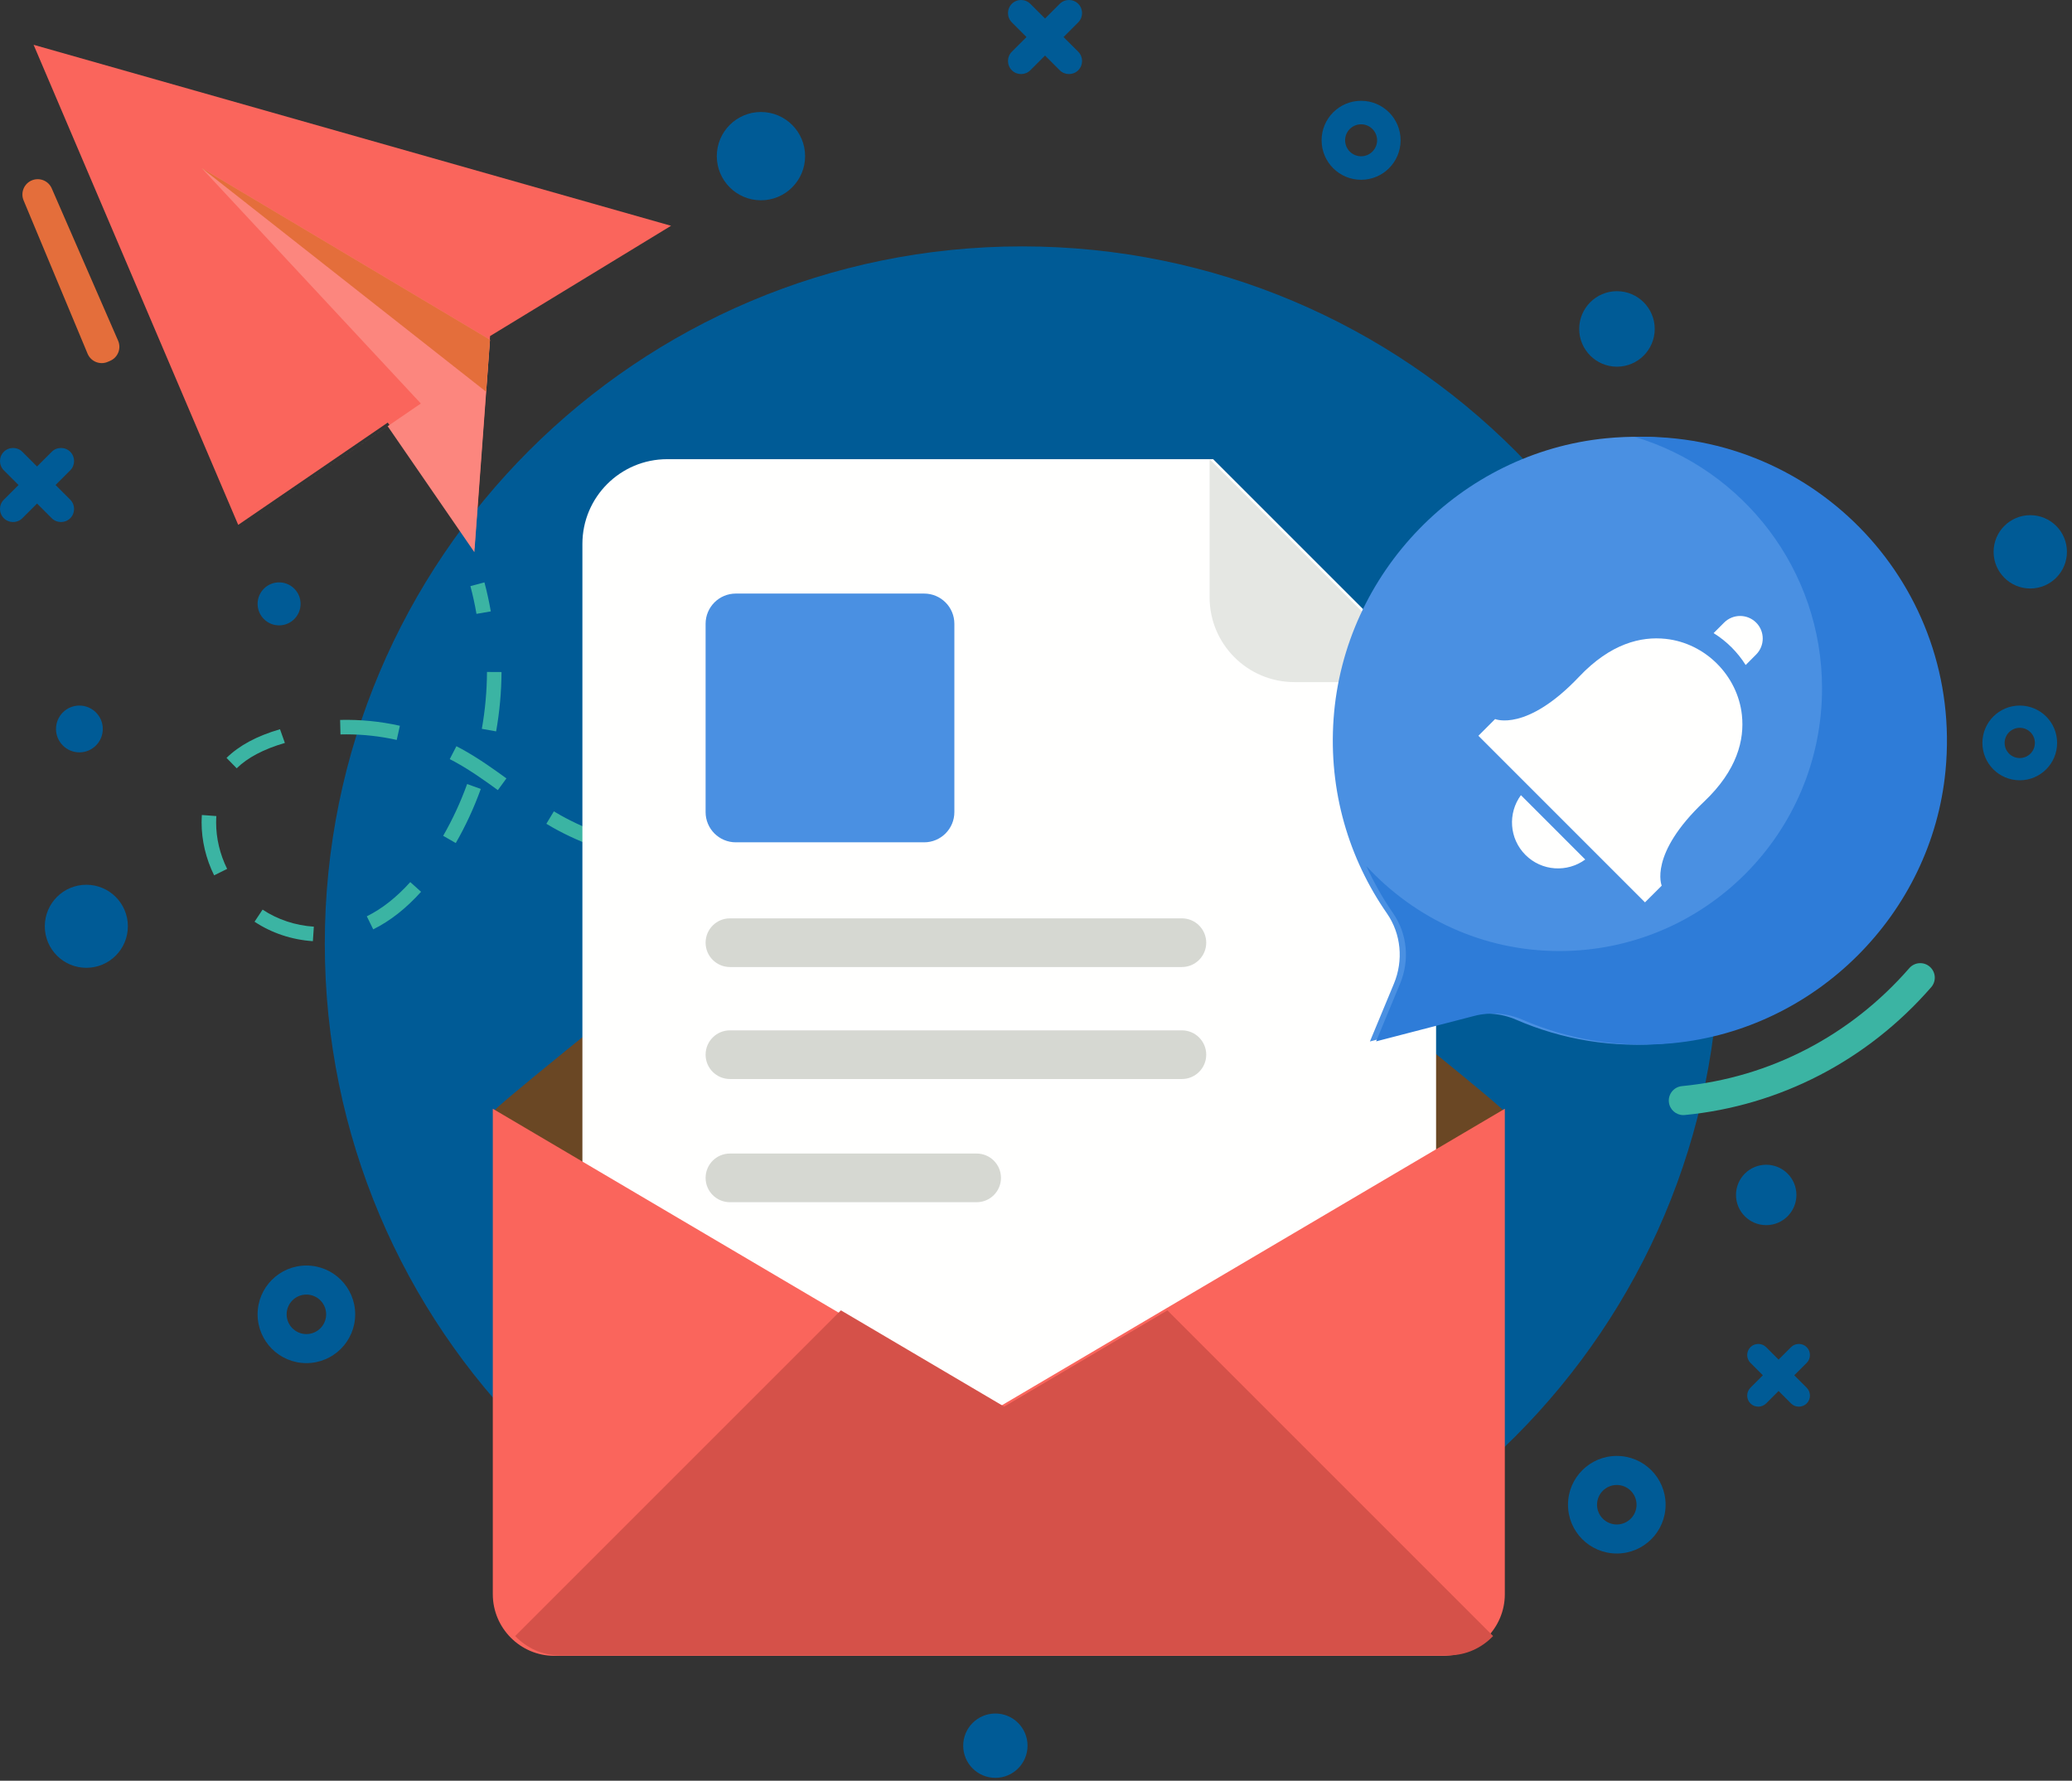 <?xml version="1.0" encoding="UTF-8"?>
<svg width="185px" height="159px" viewBox="0 0 185 159" version="1.1" xmlns="http://www.w3.org/2000/svg" xmlns:xlink="http://www.w3.org/1999/xlink">
    <rect x="0" y="0" width="185" height="159" fill="#333333" stroke="none"/>
    <!-- Generator: Sketch 52.3 (67297) - http://www.bohemiancoding.com/sketch -->
    <title>icon mail</title>
    <desc>Created with Sketch.</desc>
    <g id="Page-1" stroke="none" stroke-width="1" fill="none" fill-rule="evenodd">
        <g id="Home-2" transform="translate(-978, -4739)">
            <g id="icon-mail" transform="translate(978, 4739)">
                <path d="M153.512,84.257 C153.512,49.873 125.639,22 91.256,22 C56.873,22 29,49.873 29,84.257 C29,118.64 56.873,146.513 91.256,146.513 C125.639,146.513 153.512,118.64 153.512,84.257" id="Fill-9" fill="#005B96"/>
                <polyline id="Fill-11" fill="#FA655C" points="3 4 21.269 46.865 34.621 37.731 42.36 48.975 43.756 30.008 59.916 20.16 3 4"/>
                <polyline id="Fill-12" fill="#FC867E" points="37.575 36.03 21.263 47.193 34.615 38.059 42.354 49.303 43.75 30.336 18 15 37.575 36.03"/>
                <polyline id="Fill-13" fill="#E46E3B" points="43.408 34.984 18 15 43.75 30.336 43.408 34.984"/>
                <path d="M42.543,54.812 C42.399,53.977 42.216,53.144 42,52.335 L43.253,52 C43.479,52.846 43.67,53.718 43.821,54.591 L42.543,54.812" id="Fill-14" fill="#3BB4A3"/>
                <path d="M44.298,65.305 L43.021,65.078 C43.318,63.402 43.472,61.694 43.481,60 L44.778,60.007 C44.769,61.773 44.608,63.556 44.298,65.305 Z M35.421,66.069 C33.947,65.739 32.434,65.571 30.926,65.571 L30.4,65.578 L30.368,64.281 C32.154,64.238 33.955,64.411 35.704,64.804 L35.421,66.069 Z M21.134,68.601 L20.227,67.674 C21.369,66.556 22.93,65.718 25,65.113 L25.436,66.337 C23.53,66.894 22.107,67.649 21.134,68.601 Z M44.452,70.551 C43.259,69.682 41.978,68.77 40.591,68.011 L40.157,67.781 L40.751,66.629 C40.906,66.708 41.06,66.79 41.213,66.873 C42.668,67.67 44.042,68.648 45.216,69.503 L44.452,70.551 Z M100.156,72.26 L99.756,71.027 C101.404,70.492 103.045,69.933 104.677,69.353 L105.109,70.575 C103.469,71.159 101.816,71.722 100.156,72.26 Z M90.079,75.132 L89.774,73.872 C91.395,73.478 93.084,73.031 94.79,72.543 L95.147,73.791 C93.424,74.283 91.719,74.734 90.079,75.132 Z M40.694,75.276 L39.569,74.63 C40.409,73.168 41.129,71.612 41.708,70.006 L42.928,70.445 C42.323,72.123 41.572,73.748 40.694,75.276 Z M53.636,75.792 C52.112,75.274 50.683,74.64 49.388,73.91 C49.185,73.796 48.983,73.676 48.782,73.556 L49.452,72.445 C49.641,72.559 49.831,72.671 50.024,72.779 C51.25,73.471 52.605,74.072 54.053,74.565 L53.636,75.792 Z M79.773,77.103 L79.598,75.818 C81.266,75.591 82.985,75.307 84.708,74.975 L84.953,76.248 C83.208,76.585 81.465,76.873 79.773,77.103 Z M64.033,77.693 L63.205,77.629 C61.611,77.496 60.166,77.317 58.789,77.078 L59.01,75.8 C60.349,76.032 61.757,76.207 63.312,76.337 L64.123,76.398 L64.033,77.693 Z M69.293,77.863 L69.287,76.566 C70.976,76.558 72.715,76.489 74.453,76.361 L74.548,77.654 C72.781,77.784 71.012,77.855 69.293,77.863 Z M19.118,78.159 C18.386,76.677 18,75.048 18,73.447 C18,73.316 18.003,73.185 18.009,73.053 L18.024,72.772 L19.317,72.867 L19.304,73.104 C19.3,73.22 19.297,73.334 19.297,73.447 C19.297,74.85 19.636,76.28 20.281,77.585 L19.118,78.159 Z M33.323,82.981 L32.75,81.817 C34.099,81.153 35.404,80.126 36.63,78.761 L37.594,79.628 C36.258,81.116 34.82,82.245 33.323,82.981 Z M27.935,84.038 C26.053,83.912 24.252,83.312 22.727,82.3 L23.444,81.22 C24.781,82.106 26.364,82.633 28.022,82.743 L27.935,84.038 Z" id="Fill-15" fill="#3BB4A3"/>
                <path d="M109.461,68.147 L109,66.934 C109.807,66.627 110.614,66.315 111.418,66 L111.89,67.209 C111.082,67.524 110.273,67.838 109.461,68.147" id="Fill-16" fill="#3BB4A3"/>
                <path d="M150.295,99.567 C149.636,99.567 149.071,99.066 149.006,98.395 C148.937,97.683 149.458,97.049 150.171,96.98 C158.009,96.221 165.219,92.479 170.474,86.445 C170.945,85.904 171.764,85.849 172.303,86.319 C172.843,86.789 172.901,87.608 172.429,88.148 C166.738,94.685 158.922,98.738 150.422,99.561 L150.295,99.567" id="Fill-17" fill="#3BB4A3"/>
                <path d="M134.359,99.375 L89.179,126.018 L44,99.375 L44.007,99.301 C44.044,99.132 46.538,97.05 50.34,93.96 L50.443,93.872 C62.919,83.743 89.179,63 89.179,63 C89.179,63 115.44,83.743 127.915,93.872 C131.777,97.006 134.316,99.125 134.352,99.301 L134.359,99.375" id="Fill-18" fill="#6A4724"/>
                <path d="M108.317,41 L59.571,41 C55.39,41 52,44.39 52,48.57 L52,122.274 C52,126.455 55.39,129.844 59.571,129.844 L120.652,129.844 C124.832,129.844 128.222,126.455 128.222,122.274 L128.222,60.905 L108.317,41" id="Fill-19" fill="#FFFFFE"/>
                <path d="M108,53.335 C108,57.516 111.39,60.905 115.57,60.905 L127.905,60.905 L108,41 L108,53.335" id="Fill-20" fill="#E5E7E3"/>
                <path d="M82.514,53 L65.697,53 C64.207,53 63,54.207 63,55.696 L63,72.514 C63,74.003 64.207,75.211 65.697,75.211 L82.514,75.211 C84.003,75.211 85.211,74.003 85.211,72.514 L85.211,55.696 C85.211,54.207 84.003,53 82.514,53" id="Fill-21" fill="#4A90E2"/>
                <path d="M105.526,82 L65.173,82 C63.973,82 63,82.973 63,84.173 C63,85.372 63.973,86.346 65.173,86.346 L105.526,86.346 C106.726,86.346 107.699,85.372 107.699,84.173 C107.699,82.973 106.726,82 105.526,82" id="Fill-22" fill="#D6D8D2"/>
                <path d="M105.526,92 L65.173,92 C63.973,92 63,92.973 63,94.173 C63,95.373 63.973,96.346 65.173,96.346 L105.526,96.346 C106.726,96.346 107.699,95.373 107.699,94.173 C107.699,92.973 106.726,92 105.526,92" id="Fill-23" fill="#D6D8D2"/>
                <path d="M87.2,103 L65.173,103 C63.973,103 63,103.973 63,105.173 C63,106.373 63.973,107.346 65.173,107.346 L87.2,107.346 C88.4,107.346 89.373,106.373 89.373,105.173 C89.373,103.973 88.4,103 87.2,103" id="Fill-24" fill="#D6D8D2"/>
                <path d="M134.359,99 L134.359,142.344 C134.359,145.374 131.883,147.849 128.853,147.849 L49.491,147.849 C46.461,147.849 44,145.374 44,142.344 L44,99 L89.179,125.638 L134.359,99" id="Fill-25" fill="#FA655C"/>
                <path d="M133.313,146.083 L104.234,117.003 L89.66,125.596 L75.081,117 L46,146.081 C47.001,147.138 48.406,147.807 49.972,147.807 L129.334,147.807 C130.9,147.807 132.308,147.139 133.313,146.083" id="Fill-26" fill="#D55149"/>
                <path d="M143.397,39.135 C130.391,40.412 120.001,51.132 119.071,64.167 C118.608,70.654 120.446,76.68 123.832,81.555 C125.107,83.391 125.316,85.764 124.459,87.829 L122.314,92.993 L131.081,90.72 C132.51,90.349 134.019,90.465 135.373,91.052 C139.437,92.815 144.015,93.619 148.824,93.153 C161.59,91.917 171.919,81.608 173.152,68.842 C174.807,51.716 160.528,37.454 143.397,39.135" id="Fill-27" fill="#4A90E2"/>
                <path d="M146.874,80.572 L148.367,79.08 C148.367,79.08 147.181,76.288 152.149,71.579 C155.105,68.776 155.767,66.062 155.527,63.844 C155.144,60.312 152.259,57.428 148.728,57.045 C146.509,56.805 143.795,57.466 140.993,60.423 C136.285,65.39 133.492,64.205 133.492,64.205 L132,65.697 L146.874,80.572" id="Fill-28" fill="#FFFFFE"/>
                <path d="M135.795,71 C134.614,72.611 134.747,74.883 136.203,76.338 C137.658,77.793 139.929,77.926 141.54,76.746 L135.795,71" id="Fill-29" fill="#FFFFFE"/>
                <path d="M156.792,58.449 L155.863,59.379 C155.139,58.229 154.157,57.247 153,56.531 L153.936,55.594 C154.728,54.802 156.008,54.802 156.8,55.594 C157.584,56.379 157.584,57.658 156.792,58.449" id="Fill-30" fill="#FFFFFE"/>
                <path d="M145.964,39.01 C155.631,41.904 162.682,50.858 162.682,61.468 C162.682,74.42 152.183,84.919 139.231,84.919 C132.408,84.919 126.285,81.987 122,77.336 C122.675,78.813 123.467,80.225 124.385,81.546 C125.66,83.382 125.869,85.755 125.012,87.82 L122.867,92.984 L131.634,90.711 C133.063,90.34 134.572,90.456 135.926,91.043 C139.99,92.806 144.568,93.61 149.377,93.144 C162.143,91.908 172.472,81.599 173.705,68.833 C175.294,52.383 162.183,38.585 145.964,39.01" id="Fill-31" fill="#2E7CD8"/>
                <path d="M4.62,16.822 L10.546,30.42 C10.847,31.114 10.528,31.92 9.834,32.219 L9.623,32.31 C8.926,32.611 8.117,32.287 7.822,31.586 L2.108,17.897 C1.806,17.18 2.163,16.355 2.894,16.085 C3.574,15.834 4.332,16.158 4.62,16.822" id="Fill-32" fill="#E46E3B"/>
                <path d="M27.356,119.12 C26.383,119.12 25.593,118.331 25.593,117.356 C25.593,116.383 26.383,115.593 27.356,115.593 C28.331,115.593 29.12,116.383 29.12,117.356 C29.12,118.331 28.331,119.12 27.356,119.12 Z M27.356,113 C24.951,113 23,114.951 23,117.356 C23,119.763 24.951,121.713 27.356,121.713 C29.763,121.713 31.713,119.763 31.713,117.356 C31.713,114.951 29.763,113 27.356,113 Z" id="Fill-33" fill="#005B96"/>
                <path d="M144.357,136.121 C143.383,136.121 142.593,135.331 142.593,134.357 C142.593,133.383 143.383,132.594 144.357,132.594 C145.33,132.594 146.12,133.383 146.12,134.357 C146.12,135.331 145.33,136.121 144.357,136.121 Z M144.357,130 C141.95,130 140,131.951 140,134.357 C140,136.764 141.95,138.714 144.357,138.714 C146.763,138.714 148.714,136.764 148.714,134.357 C148.714,131.951 146.763,130 144.357,130 Z" id="Fill-34" fill="#005B96"/>
                <path d="M180.335,67.686 C179.59,67.686 178.985,67.082 178.985,66.336 C178.985,65.59 179.59,64.986 180.335,64.986 C181.081,64.986 181.686,65.59 181.686,66.336 C181.686,67.082 181.081,67.686 180.335,67.686 Z M180.335,63 C178.493,63 177,64.494 177,66.336 C177,68.178 178.493,69.672 180.335,69.672 C182.178,69.672 183.671,68.178 183.671,66.336 C183.671,64.494 182.178,63 180.335,63 Z" id="Fill-35" fill="#005B96"/>
                <path d="M121.528,13.954 C120.74,13.954 120.1,13.315 120.1,12.526 C120.1,11.738 120.74,11.099 121.528,11.099 C122.316,11.099 122.955,11.738 122.955,12.526 C122.955,13.315 122.316,13.954 121.528,13.954 Z M121.528,9 C119.58,9 118,10.579 118,12.526 C118,14.474 119.58,16.053 121.528,16.053 C123.476,16.053 125.054,14.474 125.054,12.526 C125.054,10.579 123.476,9 121.528,9 Z" id="Fill-36" fill="#005B96"/>
                <path d="M7.708,79 C5.661,79 4,80.66 4,82.708 C4,84.756 5.661,86.416 7.708,86.416 C9.757,86.416 11.417,84.756 11.417,82.708 C11.417,80.66 9.757,79 7.708,79" id="Fill-37" fill="#005B96"/>
                <path d="M157.697,104 C156.208,104 155,105.208 155,106.697 C155,108.187 156.208,109.394 157.697,109.394 C159.186,109.394 160.394,108.187 160.394,106.697 C160.394,105.208 159.186,104 157.697,104" id="Fill-38" fill="#005B96"/>
                <path d="M67.942,10 C65.765,10 64,11.765 64,13.942 C64,16.119 65.765,17.884 67.942,17.884 C70.119,17.884 71.884,16.119 71.884,13.942 C71.884,11.765 70.119,10 67.942,10" id="Fill-39" fill="#005B96"/>
                <path d="M88.873,153 C87.286,153 86,154.286 86,155.873 C86,157.459 87.286,158.745 88.873,158.745 C90.459,158.745 91.745,157.459 91.745,155.873 C91.745,154.286 90.459,153 88.873,153" id="Fill-40" fill="#005B96"/>
                <path d="M144.371,26 C142.509,26 141,27.509 141,29.371 C141,31.232 142.509,32.742 144.371,32.742 C146.233,32.742 147.743,31.232 147.743,29.371 C147.743,27.509 146.233,26 144.371,26" id="Fill-41" fill="#005B96"/>
                <path d="M24.919,52 C23.859,52 23,52.86 23,53.919 C23,54.979 23.859,55.839 24.919,55.839 C25.979,55.839 26.838,54.979 26.838,53.919 C26.838,52.86 25.979,52 24.919,52" id="Fill-42" fill="#005B96"/>
                <path d="M181.273,46 C179.465,46 178,47.466 178,49.274 C178,51.082 179.465,52.548 181.273,52.548 C183.082,52.548 184.548,51.082 184.548,49.274 C184.548,47.466 183.082,46 181.273,46" id="Fill-43" fill="#005B96"/>
                <path d="M7.089,63 C5.935,63 5,63.936 5,65.089 C5,66.243 5.935,67.178 7.089,67.178 C8.243,67.178 9.178,66.243 9.178,65.089 C9.178,63.936 8.243,63 7.089,63" id="Fill-44" fill="#005B96"/>
                <path d="M94.961,3.307 L96.272,1.995 C96.727,1.54 96.727,0.796 96.272,0.341 C95.817,-0.114 95.073,-0.114 94.619,0.341 L93.307,1.653 L91.994,0.341 C91.54,-0.114 90.795,-0.114 90.341,0.341 C89.886,0.796 89.886,1.54 90.341,1.995 L91.652,3.307 L90.341,4.619 C89.886,5.074 89.886,5.818 90.341,6.273 C90.795,6.728 91.54,6.728 91.994,6.273 L93.307,4.961 L94.619,6.273 C95.073,6.728 95.817,6.728 96.272,6.273 C96.727,5.818 96.727,5.074 96.272,4.619 L94.961,3.307" id="Fill-45" fill="#005B96"/>
                <path d="M4.961,43.306 L6.273,41.994 C6.728,41.54 6.728,40.795 6.273,40.341 C5.818,39.886 5.074,39.886 4.619,40.341 L3.307,41.653 L1.995,40.341 C1.54,39.886 0.796,39.886 0.341,40.341 C-0.114,40.795 -0.114,41.54 0.341,41.994 L1.653,43.306 L0.341,44.618 C-0.114,45.074 -0.114,45.818 0.341,46.273 C0.796,46.727 1.54,46.727 1.995,46.273 L3.307,44.961 L4.619,46.273 C5.074,46.727 5.818,46.727 6.273,46.273 C6.728,45.818 6.728,45.074 6.273,44.618 L4.961,43.306" id="Fill-46" fill="#005B96"/>
                <path d="M160.201,122.801 L161.313,121.69 C161.698,121.305 161.698,120.674 161.313,120.289 C160.927,119.904 160.297,119.904 159.912,120.289 L158.801,121.4 L157.69,120.289 C157.304,119.904 156.674,119.904 156.288,120.289 C155.904,120.674 155.904,121.305 156.288,121.69 L157.4,122.801 L156.288,123.912 C155.904,124.297 155.904,124.928 156.288,125.313 C156.674,125.698 157.304,125.698 157.69,125.313 L158.801,124.202 L159.912,125.313 C160.297,125.698 160.927,125.698 161.313,125.313 C161.698,124.928 161.698,124.297 161.313,123.912 L160.201,122.801" id="Fill-47" fill="#005B96"/>
            </g>
        </g>
    </g>
</svg>